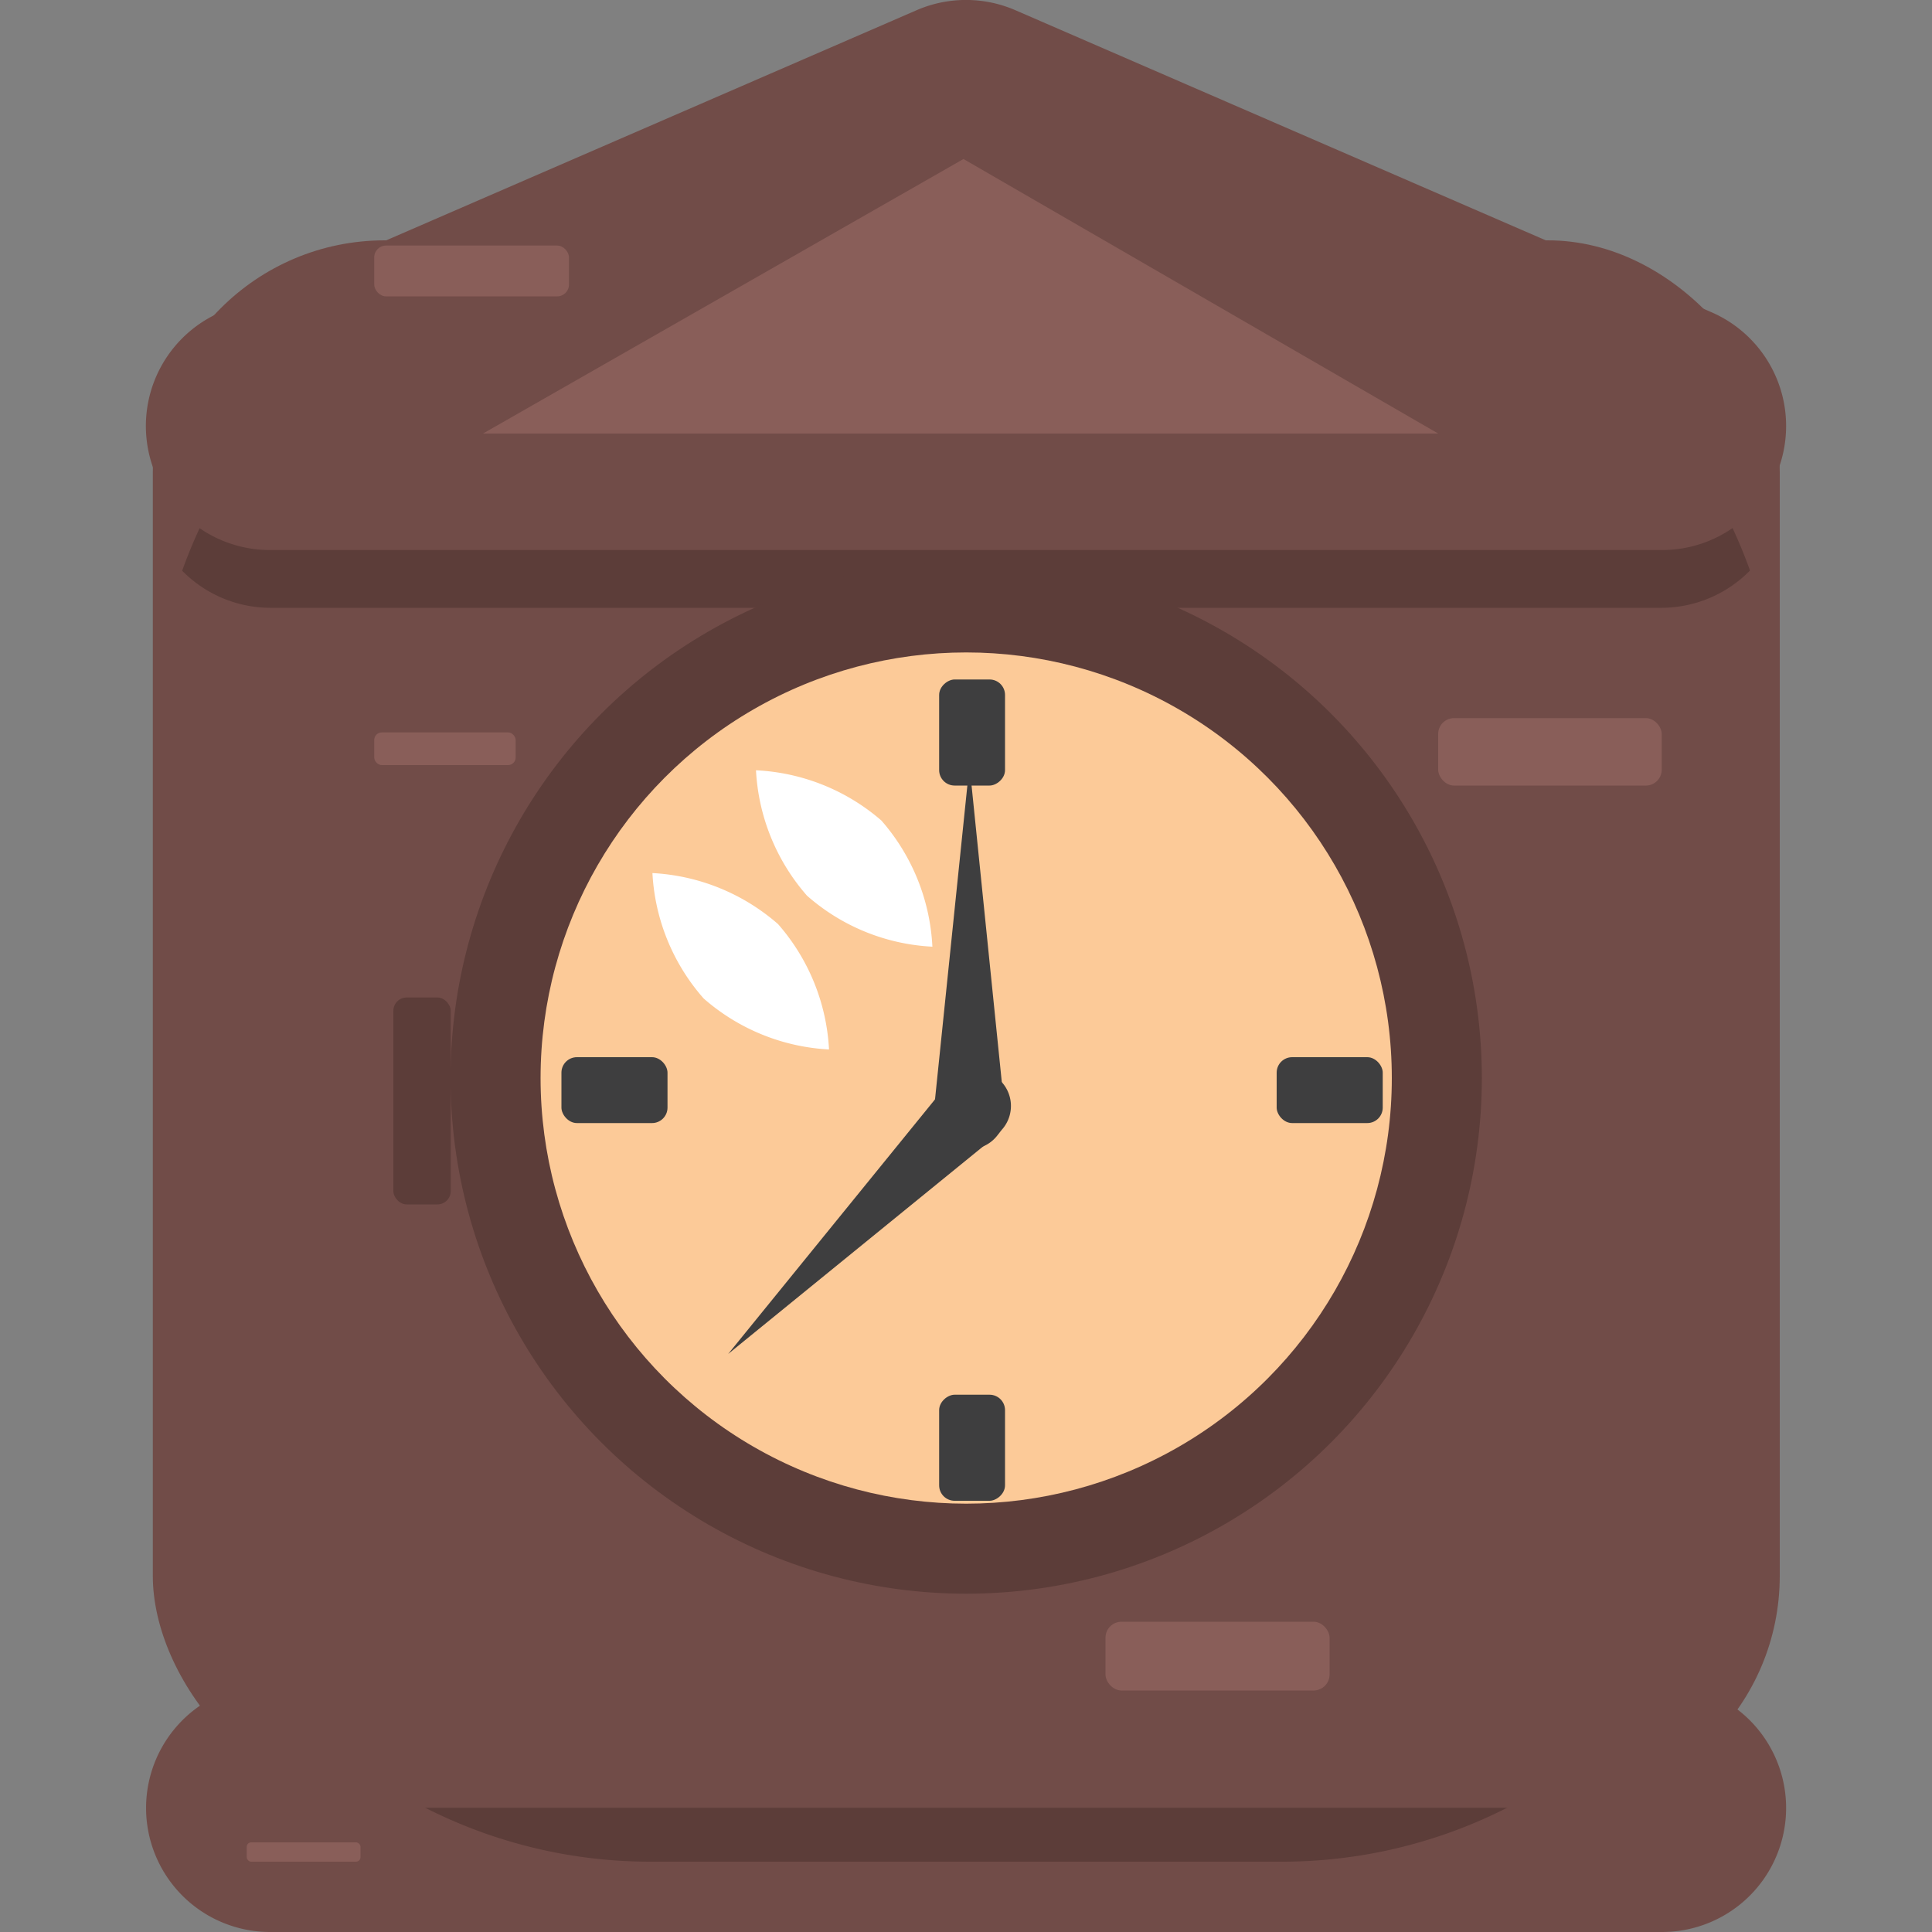<svg id="Layer_1" data-name="Layer 1" xmlns="http://www.w3.org/2000/svg" viewBox="0 0 100 100"><rect x="0" y="0" width="100" height="100" fill="#808080" stroke="none"/><defs><style>.cls-1{fill:#714c48;}.cls-2{fill:#5c3d39;}.cls-3{fill:#fcca98;}.cls-4{fill:#fff;}.cls-5{fill:#895e59;}.cls-6{fill:#3e3e3f;}</style></defs><title>clock</title><path class="cls-1" d="M88.57,87.68l-36-15.62a6.42,6.42,0,0,0-5.12,0l-36,15.62A6.42,6.42,0,0,0,14,100H86a6.42,6.42,0,0,0,2.56-12.32Z"/><path class="cls-2" d="M33.61,96.36h32.8a25.7,25.7,0,0,0,20-9.62L52.56,72.06a6.42,6.42,0,0,0-5.12,0L13.61,86.73A25.67,25.67,0,0,0,33.61,96.36Z"/><rect class="cls-1" x="7.91" y="12.44" width="84.21" height="81.13" rx="12" ry="12"/><path class="cls-2" d="M66.41,12.44H33.61A25.78,25.78,0,0,0,9.43,29.54,6.4,6.4,0,0,0,14,31.46H86a6.44,6.44,0,0,0,4.58-1.93A25.79,25.79,0,0,0,66.41,12.44ZM45,18.61l5-2.19,5,2.19Z"/><polygon class="cls-1" points="13.99 22.05 86.01 22.05 50 6.43 13.99 22.05"/><path class="cls-1" d="M86,28.47H14a6.42,6.42,0,0,1-2.56-12.32L47.44.53a6.42,6.42,0,0,1,5.12,0l36,15.62A6.42,6.42,0,0,1,86,28.47ZM45,15.62h10.1l-5-2.19Z"/><circle class="cls-2" cx="50.01" cy="55.8" r="26.69"/><circle class="cls-3" cx="50.01" cy="55.8" r="22.03"/><rect class="cls-2" x="20.36" y="51.63" width="2.97" height="10.71" rx="0.69" ry="0.69"/><path class="cls-4" d="M40.27,47.83a10.69,10.69,0,0,1,2.64,6.49,10.69,10.69,0,0,1-6.49-2.64,10.66,10.66,0,0,1-2.65-6.49A10.73,10.73,0,0,1,40.27,47.83Z"/><path class="cls-4" d="M45.62,42.47A10.71,10.71,0,0,1,48.26,49a10.62,10.62,0,0,1-6.49-2.64,10.69,10.69,0,0,1-2.64-6.49A10.69,10.69,0,0,1,45.62,42.47Z"/><polygon class="cls-5" points="25 22.44 74.44 22.44 49.87 8.23 25 22.44"/><rect class="cls-6" x="66.08" y="54.72" width="5.49" height="3.41" rx="0.8" ry="0.8"/><rect class="cls-6" x="29.06" y="54.72" width="5.49" height="3.41" rx="0.8" ry="0.8"/><rect class="cls-6" x="47.57" y="73.22" width="5.49" height="3.41" rx="0.8" ry="0.8" transform="translate(125.24 24.62) rotate(90)"/><rect class="cls-6" x="47.57" y="36.21" width="5.49" height="3.41" rx="0.8" ry="0.8" transform="translate(88.23 -12.4) rotate(90)"/><path class="cls-6" d="M48.34,57.45,50.18,39.6,52,57.45a1.84,1.84,0,0,1-3.67.38A2.41,2.41,0,0,1,48.34,57.45Z"/><path class="cls-6" d="M51.61,58.75,37.69,70.08,49,56.16a1.84,1.84,0,1,1,2.85,2.32A2.23,2.23,0,0,1,51.61,58.75Z"/><rect class="cls-5" x="74.44" y="37.17" width="11.57" height="3.49" rx="0.82" ry="0.82"/><rect class="cls-5" x="57.22" y="83.94" width="11.6" height="3.56" rx="0.83" ry="0.83"/><rect class="cls-5" x="19.37" y="37.91" width="7.32" height="1.69" rx="0.39" ry="0.39"/><rect class="cls-5" x="19.37" y="12.71" width="10.08" height="2.63" rx="0.61" ry="0.61"/><rect class="cls-5" x="12.77" y="95.36" width="5.89" height="1" rx="0.23" ry="0.23"/></svg>